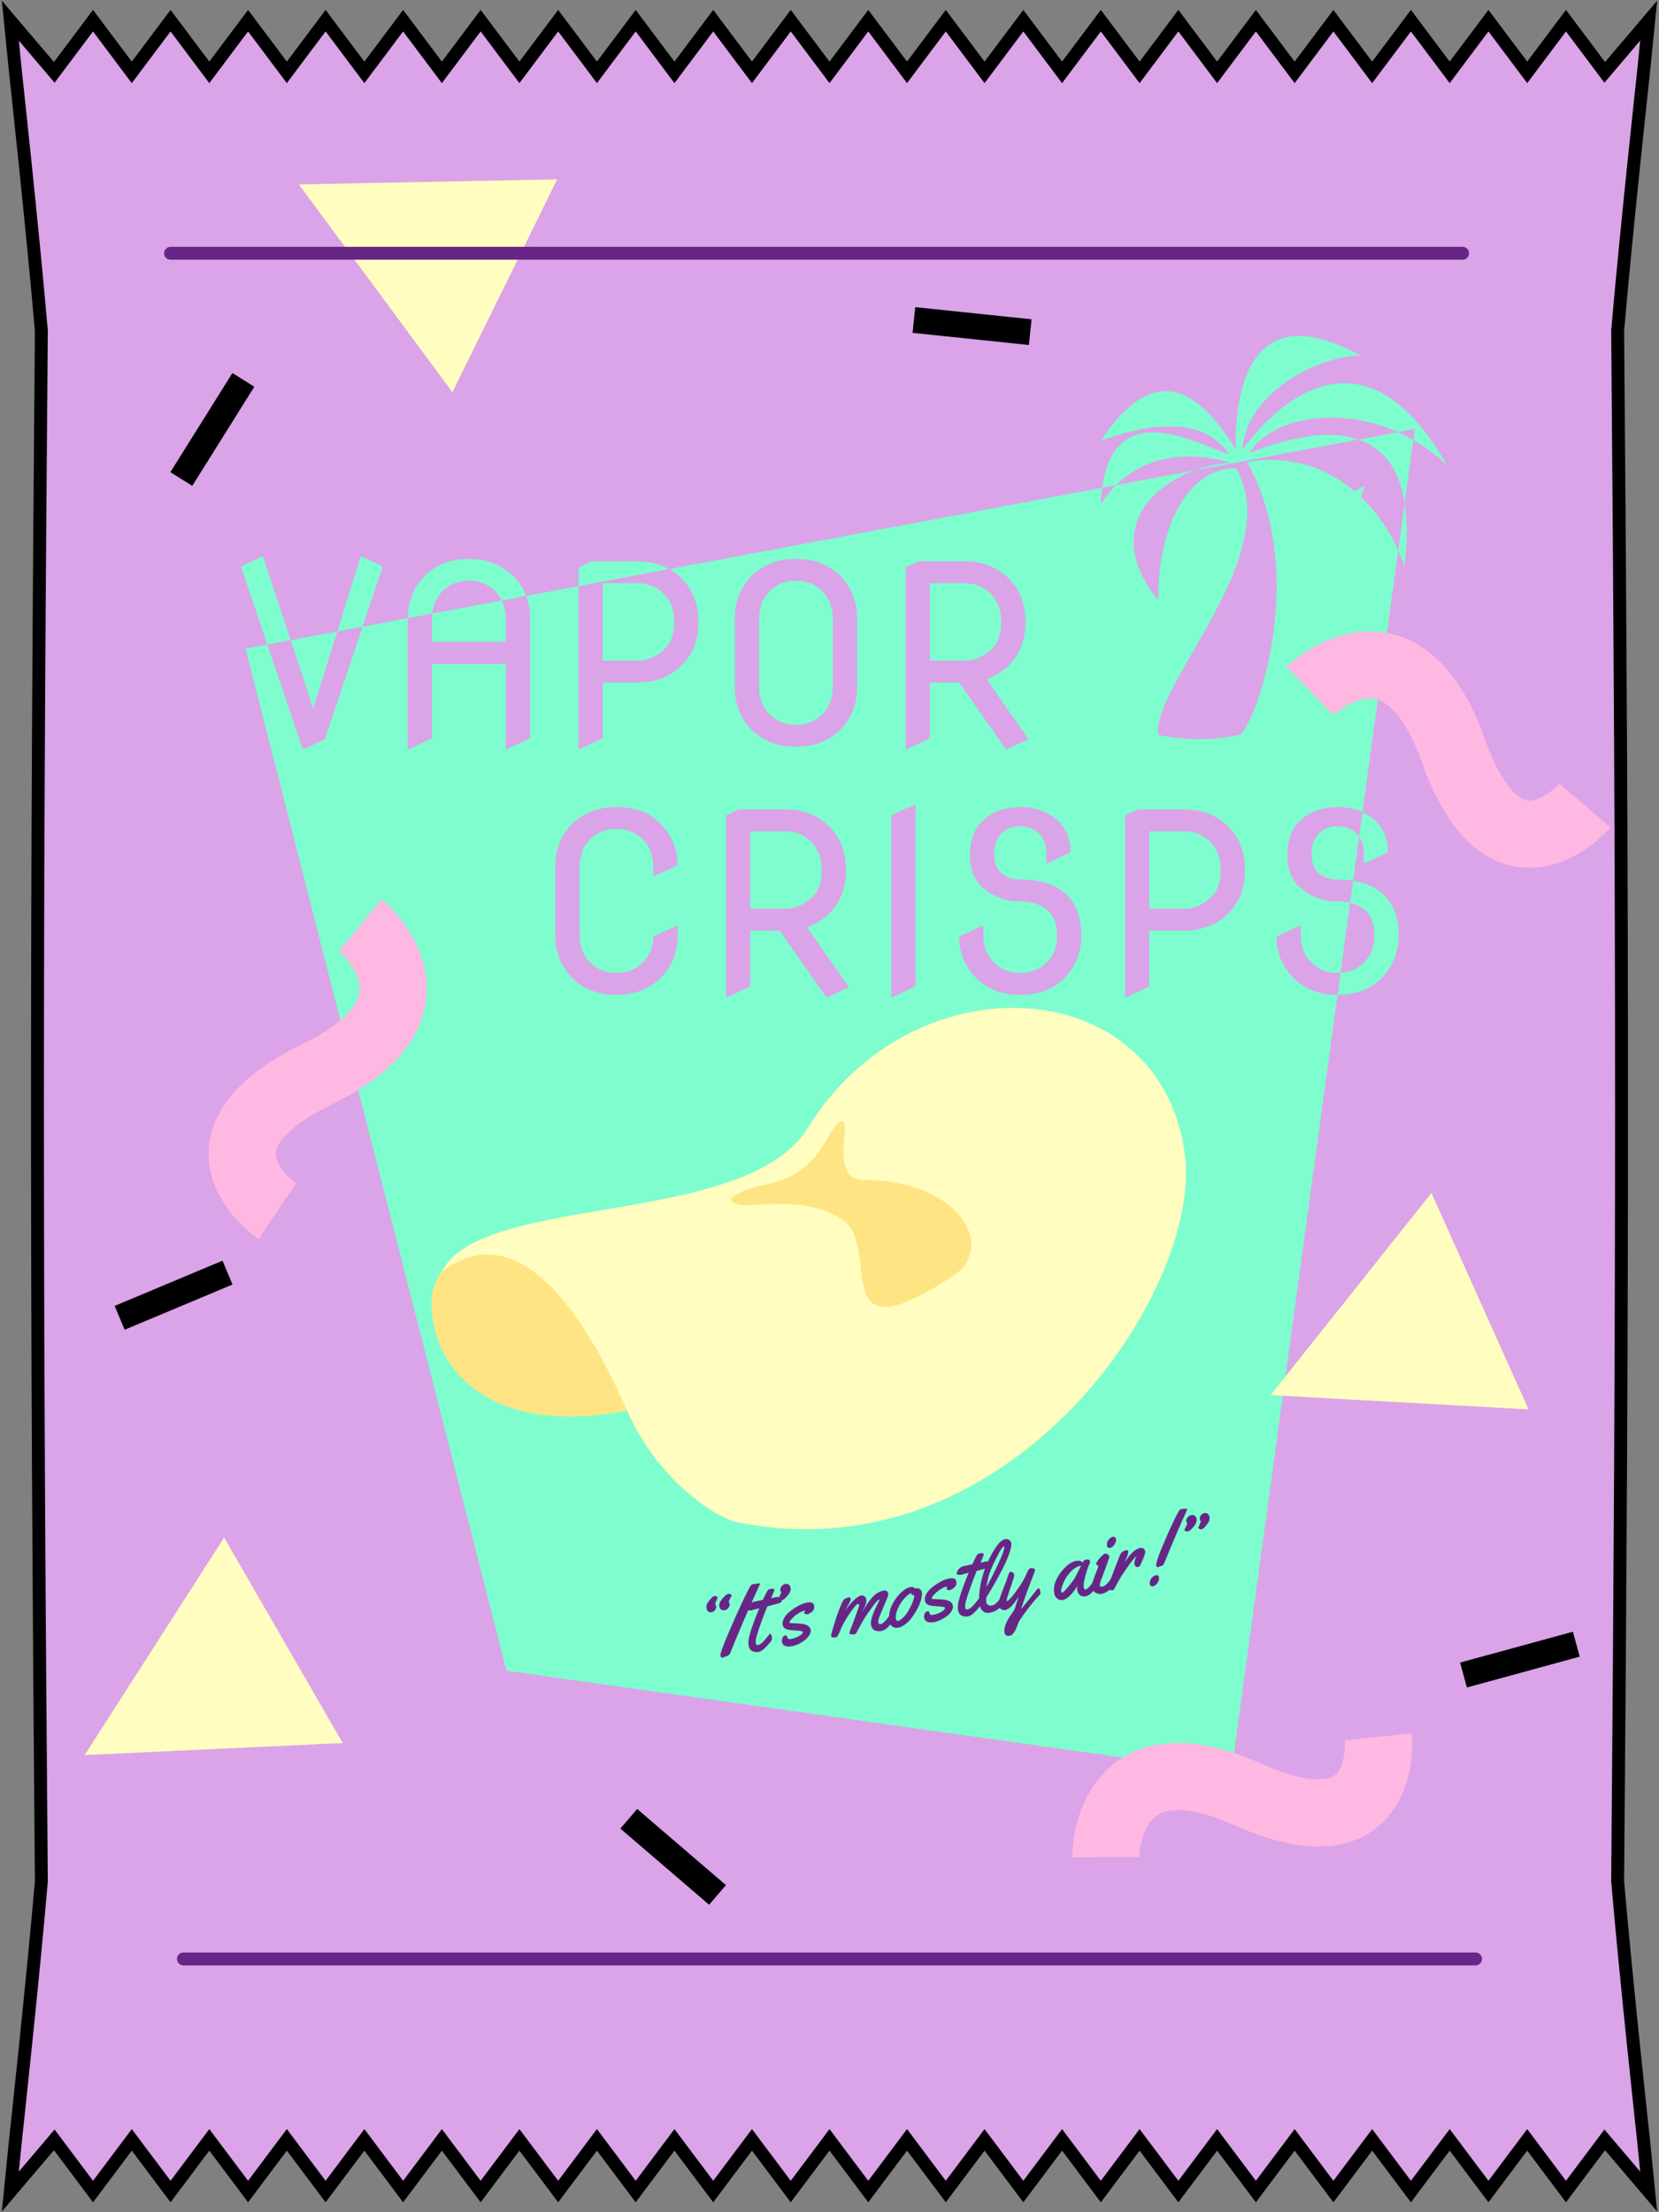 <svg width="642" height="856" viewBox="0 0 642 856" fill="none" xmlns="http://www.w3.org/2000/svg">
<rect x="0" y="0" width="642" height="856" fill="#808080" stroke="none"/>
<g id="chips">
<g id="Union">
<path fill-rule="evenodd" clip-rule="evenodd" d="M4 8L6 28C6 28 12.653 88.896 16 128C14 359 14 495 16 728C12.653 767.104 6 828 6 828L4 848L21 828L36 848L51 828L66 848L81 828L96 848L111 828L126 848L141 828L156 848L171 828L186 848L201 828L216 848L231 828L246 848L261 828L276 848L291 828L306 848L321 828L336 848L351 828L366 848L381 828L396 848L411 828L426 848L441 828L456 848L471 828L486 848L501 828L516 848L531 828L546 848L561 828L576 848L591 828L606 848L621 828L638 848L636 828C636 828 629.347 767.104 626 728C628 493.5 628 362 626 128C629.347 88.896 636 28 636 28L638 8L621 28L606 8L591 28L576 8L561 28L546 8L531 28L516 8L501 28L486 8L471 28L456 8L441 28L426 8L411 28L396 8L381 28L366 8L351 28L336 8L321 28L306 8L291 28L276 8L261 28L246 8L231 28L216 8L201 28L186 8L171 28L156 8L141 28L126 8L111 28L96 8L81 28L66 8L51 28L36 8L21 28L4 8Z" fill="#DBA3E8"/>
<path d="M6 28L3.512 28.249L3.514 28.26L3.515 28.271L6 28ZM4 8L5.905 6.381L0.715 0.275L1.512 8.249L4 8ZM16 128L18.5 128.022L18.501 127.904L18.491 127.787L16 128ZM16 728L18.491 728.213L18.501 728.096L18.5 727.979L16 728ZM6 828L3.515 827.729L3.514 827.74L3.512 827.751L6 828ZM4 848L1.512 847.751L0.715 855.725L5.905 849.619L4 848ZM21 828L23 826.5L21.122 823.996L19.095 826.381L21 828ZM36 848L34 849.5L36 852.167L38 849.5L36 848ZM51 828L53 826.5L51 823.833L49 826.5L51 828ZM66 848L64 849.5L66 852.167L68 849.5L66 848ZM81 828L83 826.5L81 823.833L79 826.5L81 828ZM96 848L94 849.5L96 852.167L98 849.5L96 848ZM111 828L113 826.5L111 823.833L109 826.5L111 828ZM126 848L124 849.5L126 852.167L128 849.5L126 848ZM141 828L143 826.5L141 823.833L139 826.5L141 828ZM156 848L154 849.5L156 852.167L158 849.5L156 848ZM171 828L173 826.5L171 823.833L169 826.5L171 828ZM186 848L184 849.5L186 852.167L188 849.5L186 848ZM201 828L203 826.5L201 823.833L199 826.5L201 828ZM216 848L214 849.5L216 852.167L218 849.5L216 848ZM231 828L233 826.5L231 823.833L229 826.5L231 828ZM246 848L244 849.5L246 852.167L248 849.5L246 848ZM261 828L263 826.5L261 823.833L259 826.5L261 828ZM276 848L274 849.5L276 852.167L278 849.5L276 848ZM291 828L293 826.5L291 823.833L289 826.5L291 828ZM306 848L304 849.5L306 852.167L308 849.5L306 848ZM321 828L323 826.5L321 823.833L319 826.5L321 828ZM336 848L334 849.5L336 852.167L338 849.5L336 848ZM351 828L353 826.5L351 823.833L349 826.5L351 828ZM366 848L364 849.5L366 852.167L368 849.5L366 848ZM381 828L383 826.5L381 823.833L379 826.5L381 828ZM396 848L394 849.5L396 852.167L398 849.5L396 848ZM411 828L413 826.5L411 823.833L409 826.5L411 828ZM426 848L424 849.5L426 852.167L428 849.5L426 848ZM441 828L443 826.5L441 823.833L439 826.5L441 828ZM456 848L454 849.5L456 852.167L458 849.5L456 848ZM471 828L473 826.5L471 823.833L469 826.5L471 828ZM486 848L484 849.5L486 852.167L488 849.5L486 848ZM501 828L503 826.5L501 823.833L499 826.5L501 828ZM516 848L514 849.5L516 852.167L518 849.5L516 848ZM531 828L533 826.5L531 823.833L529 826.5L531 828ZM546 848L544 849.5L546 852.167L548 849.5L546 848ZM561 828L563 826.5L561 823.833L559 826.5L561 828ZM576 848L574 849.5L576 852.167L578 849.5L576 848ZM591 828L593 826.5L591 823.833L589 826.5L591 828ZM606 848L604 849.5L606 852.167L608 849.5L606 848ZM621 828L622.905 826.381L620.878 823.996L619 826.5L621 828ZM638 848L636.095 849.619L641.285 855.725L640.488 847.751L638 848ZM636 828L638.488 827.751L638.486 827.74L638.485 827.728L636 828ZM626 728L623.5 727.979L623.499 728.096L623.509 728.213L626 728ZM626 128L623.509 127.787L623.499 127.904L623.5 128.021L626 128ZM636 28L638.485 28.271L638.486 28.26L638.488 28.249L636 28ZM638 8L640.488 8.249L641.285 0.275L636.095 6.381L638 8ZM621 28L619 29.5L620.878 32.004L622.905 29.619L621 28ZM606 8L608 6.5L606 3.833L604 6.5L606 8ZM591 28L589 29.5L591 32.167L593 29.5L591 28ZM576 8L578 6.5L576 3.833L574 6.5L576 8ZM561 28L559 29.5L561 32.167L563 29.5L561 28ZM546 8L548 6.5L546 3.833L544 6.5L546 8ZM531 28L529 29.5L531 32.167L533 29.5L531 28ZM516 8L518 6.5L516 3.833L514 6.5L516 8ZM501 28L499 29.5L501 32.167L503 29.5L501 28ZM486 8L488 6.5L486 3.833L484 6.5L486 8ZM471 28L469 29.5L471 32.167L473 29.5L471 28ZM456 8L458 6.5L456 3.833L454 6.5L456 8ZM441 28L439 29.5L441 32.167L443 29.5L441 28ZM426 8L428 6.5L426 3.833L424 6.5L426 8ZM411 28L409 29.5L411 32.167L413 29.5L411 28ZM396 8L398 6.5L396 3.833L394 6.5L396 8ZM381 28L379 29.5L381 32.167L383 29.5L381 28ZM366 8L368 6.5L366 3.833L364 6.5L366 8ZM351 28L349 29.5L351 32.167L353 29.5L351 28ZM336 8L338 6.5L336 3.833L334 6.5L336 8ZM321 28L319 29.5L321 32.167L323 29.5L321 28ZM306 8L308 6.5L306 3.833L304 6.5L306 8ZM291 28L289 29.5L291 32.167L293 29.5L291 28ZM276 8L278 6.5L276 3.833L274 6.5L276 8ZM261 28L259 29.5L261 32.167L263 29.5L261 28ZM246 8L248 6.5L246 3.833L244 6.5L246 8ZM231 28L229 29.5L231 32.167L233 29.5L231 28ZM216 8L218 6.5L216 3.833L214 6.5L216 8ZM201 28L199 29.5L201 32.167L203 29.5L201 28ZM186 8L188 6.5L186 3.833L184 6.5L186 8ZM171 28L169 29.5L171 32.167L173 29.5L171 28ZM156 8L158 6.5L156 3.833L154 6.5L156 8ZM141 28L139 29.5L141 32.167L143 29.5L141 28ZM126 8L128 6.5L126 3.833L124 6.5L126 8ZM111 28L109 29.5L111 32.167L113 29.5L111 28ZM96 8L98 6.5L96 3.833L94 6.5L96 8ZM81 28L79 29.5L81 32.167L83 29.5L81 28ZM66 8L68 6.5L66 3.833L64 6.5L66 8ZM51 28L49 29.5L51 32.167L53 29.5L51 28ZM36 8L38 6.5L36 3.833L34 6.5L36 8ZM21 28L19.095 29.619L21.122 32.004L23 29.5L21 28ZM8.488 27.751L6.488 7.751L1.512 8.249L3.512 28.249L8.488 27.751ZM18.491 127.787C16.815 108.212 14.313 83.193 12.232 63.078C11.19 53.019 10.254 44.182 9.578 37.86C9.24 34.699 8.966 32.166 8.778 30.424C8.684 29.553 8.61 28.879 8.561 28.423C8.536 28.195 8.517 28.022 8.504 27.905C8.498 27.847 8.493 27.803 8.49 27.773C8.488 27.758 8.487 27.747 8.486 27.74C8.486 27.736 8.486 27.733 8.486 27.731C8.485 27.73 8.485 27.73 8.485 27.729C8.485 27.729 8.485 27.729 6 28C3.515 28.271 3.515 28.272 3.515 28.272C3.515 28.273 3.515 28.273 3.515 28.274C3.515 28.276 3.516 28.279 3.516 28.282C3.517 28.29 3.518 28.301 3.52 28.316C3.523 28.345 3.528 28.389 3.534 28.447C3.547 28.563 3.565 28.736 3.59 28.964C3.64 29.419 3.713 30.092 3.807 30.962C3.995 32.703 4.268 35.233 4.606 38.392C5.282 44.71 6.218 53.541 7.258 63.593C9.339 83.703 11.838 108.684 13.509 128.213L18.491 127.787ZM18.5 727.979C16.5 494.993 16.5 359.007 18.5 128.022L13.5 127.978C11.5 358.993 11.5 495.007 13.5 728.021L18.5 727.979ZM6 828C8.485 828.271 8.485 828.271 8.485 828.271C8.485 828.27 8.485 828.27 8.486 828.269C8.486 828.267 8.486 828.264 8.486 828.26C8.487 828.253 8.488 828.242 8.49 828.227C8.493 828.197 8.498 828.153 8.504 828.095C8.517 827.978 8.536 827.805 8.561 827.577C8.61 827.121 8.684 826.447 8.778 825.576C8.966 823.834 9.24 821.301 9.578 818.14C10.254 811.818 11.19 802.981 12.232 792.921C14.313 772.807 16.815 747.789 18.491 728.213L13.509 727.787C11.838 747.316 9.339 772.297 7.258 792.407C6.218 802.459 5.282 811.29 4.606 817.608C4.268 820.767 3.995 823.297 3.807 825.038C3.713 825.908 3.64 826.581 3.59 827.036C3.565 827.264 3.547 827.437 3.534 827.553C3.528 827.611 3.523 827.655 3.52 827.685C3.518 827.699 3.517 827.71 3.516 827.718C3.516 827.721 3.515 827.724 3.515 827.726C3.515 827.727 3.515 827.727 3.515 827.728C3.515 827.728 3.515 827.729 6 828ZM6.488 848.249L8.488 828.249L3.512 827.751L1.512 847.751L6.488 848.249ZM19.095 826.381L2.095 846.381L5.905 849.619L22.905 829.619L19.095 826.381ZM38 846.5L23 826.5L19 829.5L34 849.5L38 846.5ZM49 826.5L34 846.5L38 849.5L53 829.5L49 826.5ZM68 846.5L53 826.5L49 829.5L64 849.5L68 846.5ZM79 826.5L64 846.5L68 849.5L83 829.5L79 826.5ZM98 846.5L83 826.5L79 829.5L94 849.5L98 846.5ZM109 826.5L94 846.5L98 849.5L113 829.5L109 826.5ZM128 846.5L113 826.5L109 829.5L124 849.5L128 846.5ZM139 826.5L124 846.5L128 849.5L143 829.5L139 826.5ZM158 846.5L143 826.5L139 829.5L154 849.5L158 846.5ZM169 826.5L154 846.5L158 849.5L173 829.5L169 826.5ZM188 846.5L173 826.5L169 829.5L184 849.5L188 846.5ZM199 826.5L184 846.5L188 849.5L203 829.5L199 826.5ZM218 846.5L203 826.5L199 829.5L214 849.5L218 846.5ZM229 826.5L214 846.5L218 849.5L233 829.5L229 826.5ZM248 846.5L233 826.5L229 829.5L244 849.5L248 846.5ZM259 826.5L244 846.5L248 849.5L263 829.5L259 826.5ZM278 846.5L263 826.5L259 829.5L274 849.5L278 846.5ZM289 826.5L274 846.5L278 849.5L293 829.5L289 826.5ZM308 846.5L293 826.5L289 829.5L304 849.5L308 846.5ZM319 826.5L304 846.5L308 849.5L323 829.5L319 826.5ZM338 846.5L323 826.5L319 829.5L334 849.5L338 846.5ZM349 826.5L334 846.5L338 849.5L353 829.5L349 826.5ZM368 846.5L353 826.5L349 829.5L364 849.5L368 846.5ZM379 826.5L364 846.5L368 849.5L383 829.5L379 826.5ZM398 846.5L383 826.5L379 829.5L394 849.5L398 846.5ZM409 826.5L394 846.5L398 849.5L413 829.5L409 826.5ZM428 846.5L413 826.5L409 829.5L424 849.5L428 846.5ZM439 826.5L424 846.5L428 849.5L443 829.5L439 826.5ZM458 846.5L443 826.5L439 829.5L454 849.5L458 846.5ZM469 826.5L454 846.5L458 849.5L473 829.5L469 826.5ZM488 846.5L473 826.5L469 829.5L484 849.5L488 846.5ZM499 826.5L484 846.5L488 849.5L503 829.5L499 826.5ZM518 846.5L503 826.5L499 829.5L514 849.5L518 846.5ZM529 826.5L514 846.5L518 849.5L533 829.5L529 826.5ZM548 846.5L533 826.5L529 829.5L544 849.5L548 846.5ZM559 826.5L544 846.5L548 849.5L563 829.5L559 826.5ZM578 846.5L563 826.5L559 829.5L574 849.5L578 846.5ZM589 826.5L574 846.5L578 849.5L593 829.5L589 826.5ZM608 846.5L593 826.5L589 829.5L604 849.5L608 846.5ZM619 826.5L604 846.5L608 849.5L623 829.5L619 826.5ZM619.095 829.619L636.095 849.619L639.905 846.381L622.905 826.381L619.095 829.619ZM640.488 847.751L638.488 827.751L633.512 828.249L635.512 848.249L640.488 847.751ZM623.509 728.213C625.185 747.789 627.686 772.807 629.768 792.921C630.81 802.981 631.746 811.818 632.422 818.14C632.76 821.301 633.034 823.834 633.222 825.576C633.316 826.447 633.39 827.121 633.439 827.577C633.464 827.805 633.483 827.978 633.496 828.095C633.502 828.153 633.507 828.197 633.51 828.227C633.512 828.242 633.513 828.253 633.514 828.26C633.514 828.264 633.514 828.267 633.514 828.269C633.515 828.27 633.515 828.27 633.515 828.271C633.515 828.271 633.515 828.272 636 828C638.485 827.728 638.485 827.728 638.485 827.728C638.485 827.727 638.485 827.727 638.485 827.726C638.485 827.724 638.484 827.721 638.484 827.718C638.483 827.71 638.482 827.699 638.48 827.685C638.477 827.655 638.472 827.611 638.466 827.553C638.453 827.437 638.435 827.264 638.41 827.036C638.36 826.581 638.287 825.908 638.193 825.038C638.005 823.297 637.732 820.767 637.394 817.608C636.718 811.29 635.782 802.459 634.742 792.407C632.661 772.297 630.162 747.316 628.491 727.787L623.509 728.213ZM623.5 128.021C625.5 362.007 625.5 493.493 623.5 727.979L628.5 728.021C630.5 493.507 630.5 361.993 628.5 127.979L623.5 128.021ZM636 28C633.515 27.729 633.515 27.729 633.515 27.729C633.515 27.73 633.515 27.73 633.514 27.731C633.514 27.733 633.514 27.736 633.514 27.74C633.513 27.747 633.512 27.758 633.51 27.773C633.507 27.803 633.502 27.847 633.496 27.905C633.483 28.022 633.464 28.195 633.439 28.423C633.39 28.879 633.316 29.553 633.222 30.424C633.034 32.166 632.76 34.699 632.422 37.86C631.746 44.182 630.81 53.019 629.768 63.078C627.686 83.193 625.185 108.212 623.509 127.787L628.491 128.213C630.162 108.684 632.661 83.703 634.742 63.593C635.782 53.541 636.718 44.71 637.394 38.392C637.732 35.233 638.005 32.703 638.193 30.962C638.287 30.092 638.36 29.419 638.41 28.964C638.435 28.736 638.453 28.563 638.466 28.447C638.472 28.389 638.477 28.345 638.48 28.316C638.482 28.301 638.483 28.29 638.484 28.282C638.484 28.279 638.485 28.276 638.485 28.274C638.485 28.273 638.485 28.273 638.485 28.272C638.485 28.272 638.485 28.271 636 28ZM635.512 7.751L633.512 27.751L638.488 28.249L640.488 8.249L635.512 7.751ZM622.905 29.619L639.905 9.619L636.095 6.381L619.095 26.381L622.905 29.619ZM604 9.5L619 29.5L623 26.5L608 6.5L604 9.5ZM593 29.5L608 9.5L604 6.5L589 26.5L593 29.5ZM574 9.5L589 29.5L593 26.5L578 6.5L574 9.5ZM563 29.5L578 9.5L574 6.5L559 26.5L563 29.5ZM544 9.5L559 29.5L563 26.5L548 6.5L544 9.5ZM533 29.5L548 9.5L544 6.5L529 26.5L533 29.5ZM514 9.5L529 29.5L533 26.5L518 6.5L514 9.5ZM503 29.5L518 9.5L514 6.5L499 26.5L503 29.5ZM484 9.5L499 29.5L503 26.5L488 6.5L484 9.5ZM473 29.5L488 9.5L484 6.5L469 26.5L473 29.5ZM454 9.5L469 29.5L473 26.5L458 6.5L454 9.5ZM443 29.5L458 9.5L454 6.5L439 26.5L443 29.5ZM424 9.5L439 29.5L443 26.5L428 6.5L424 9.5ZM413 29.5L428 9.5L424 6.5L409 26.5L413 29.5ZM394 9.5L409 29.5L413 26.5L398 6.5L394 9.5ZM383 29.5L398 9.5L394 6.5L379 26.5L383 29.5ZM364 9.5L379 29.5L383 26.5L368 6.5L364 9.5ZM353 29.5L368 9.5L364 6.5L349 26.5L353 29.5ZM334 9.5L349 29.5L353 26.5L338 6.5L334 9.5ZM323 29.5L338 9.5L334 6.5L319 26.5L323 29.5ZM304 9.5L319 29.5L323 26.5L308 6.5L304 9.5ZM293 29.5L308 9.5L304 6.5L289 26.5L293 29.5ZM274 9.5L289 29.5L293 26.5L278 6.5L274 9.5ZM263 29.5L278 9.5L274 6.5L259 26.5L263 29.5ZM244 9.5L259 29.5L263 26.5L248 6.5L244 9.5ZM233 29.5L248 9.5L244 6.5L229 26.5L233 29.5ZM214 9.5L229 29.5L233 26.5L218 6.5L214 9.5ZM203 29.5L218 9.5L214 6.5L199 26.5L203 29.5ZM184 9.5L199 29.5L203 26.5L188 6.5L184 9.5ZM173 29.5L188 9.5L184 6.5L169 26.5L173 29.5ZM154 9.5L169 29.5L173 26.5L158 6.5L154 9.5ZM143 29.5L158 9.5L154 6.5L139 26.5L143 29.5ZM124 9.5L139 29.5L143 26.5L128 6.5L124 9.5ZM113 29.5L128 9.5L124 6.5L109 26.5L113 29.5ZM94 9.5L109 29.5L113 26.5L98 6.5L94 9.5ZM83 29.5L98 9.5L94 6.5L79 26.5L83 29.5ZM64 9.5L79 29.5L83 26.5L68 6.5L64 9.5ZM53 29.5L68 9.5L64 6.5L49 26.5L53 29.5ZM34 9.5L49 29.5L53 26.5L38 6.5L34 9.5ZM23 29.5L38 9.5L34 6.5L19 26.5L23 29.5ZM2.095 9.619L19.095 29.619L22.905 26.381L5.905 6.381L2.095 9.619Z" fill="black"/>
</g>
<path id="dash5" d="M609.999 636.209L566.344 648.134" stroke="black" stroke-width="10"/>
<path id="dash4" d="M277.668 733.231L243.324 703.76" stroke="black" stroke-width="10"/>
<path id="dash3" d="M88.04 492.424L46.304 509.919" stroke="black" stroke-width="10"/>
<path id="dash2" d="M398.677 128.521L353.667 123.822" stroke="black" stroke-width="10"/>
<path id="dash1" d="M70.168 185.353L94.175 146.99" stroke="black" stroke-width="10"/>
<path id="Polygon 35" d="M115.655 71.352L215.612 69.402L175.066 151.761L115.655 71.352Z" fill="#FFFDC0"/>
<path id="Exclude" fill-rule="evenodd" clip-rule="evenodd" d="M448.189 284.354C459.501 286.883 470.339 286.187 479.948 284.354C486.474 278.727 506.503 221.988 482.575 178.7C500.437 175.898 514.202 181.572 524.179 190.032L528.374 187.744L526.5 192.112C533.311 198.557 538.134 206.232 541.089 212.954L527.257 314.258C524.429 312.94 521.224 312.281 517.641 312.281C512.234 312.281 507.688 313.781 504 316.781C500.125 319.938 498.188 324.656 498.188 330.938C498.188 336.281 499.75 340.359 502.875 343.172C507.031 346.922 511.953 348.797 517.641 348.797C519.407 348.797 521.017 348.967 522.471 349.308L518.763 376.465C518.395 376.488 518.021 376.5 517.641 376.5C513.141 376.5 509.5 374.891 506.719 371.672C504.469 369.078 503.344 365.875 503.344 362.062V358.219H502.875L493.969 362.438C493.969 368.438 496.078 373.672 500.297 378.141C504.571 382.665 510.341 384.93 517.607 384.937L476.5 686L196 646.5L95 251L103.456 249.412L117.141 289.875H117.609L125.719 286.031L140.315 242.488L157.785 239.206C157.783 239.376 157.781 239.547 157.781 239.719V289.875H158.25L167.156 285.656V256.875H195.75V289.875H196.219L205.125 285.656V239.719C205.125 236.355 204.625 233.314 203.624 230.595L223.875 226.791V289.875H224.344L233.25 285.656V264.094H246.609C253.703 264.094 259.484 261.828 263.953 257.297C268.172 253.016 270.281 247.469 270.281 240.656C270.281 233.875 268.172 228.328 263.953 224.016C262.452 222.483 260.798 221.21 258.989 220.195L426.521 188.725C426.263 190.668 426.086 192.772 426 195.049C427.775 192.291 429.75 189.846 431.906 187.714L462.649 181.939C442.934 188.992 428.244 207.48 448.189 232.269C448.189 202.006 460.549 181.135 478.208 181.135C490.616 201.896 474.554 229.794 461.545 252.389C453.847 265.76 447.218 277.274 448.189 284.354ZM462.649 181.939C467.003 180.381 471.601 179.381 476.126 178.994C458.442 174.099 442.845 176.897 431.906 187.714L426.521 188.725C430.634 157.809 455.528 167.866 469.04 173.326C471.786 174.435 474.061 175.354 475.597 175.701C464.721 159.685 441.662 164.879 426 170.507C444.708 142.37 461.675 146.698 478.208 173.963C477.773 151.46 483.429 113.8 526.5 137.608C509.968 137.608 482.123 152.326 480.818 173.97C489.084 162.715 525.195 118.994 560 180.03C555.853 176.1 551.446 172.864 546.918 170.26L547.5 166L540.974 167.226C517.125 156.526 491.606 162.048 483.429 175.268C483.908 175.119 484.65 174.847 485.612 174.495C492.613 171.927 511.3 165.073 525.74 170.087L462.649 181.939ZM525.74 170.087C534.254 173.044 541.292 180.127 543.589 194.646L541.089 212.954C542.098 215.25 542.89 217.435 543.468 219.422C544.697 209.413 544.634 201.258 543.589 194.646L546.918 170.26C544.956 169.132 542.971 168.122 540.974 167.226L525.74 170.087ZM258.989 220.195C255.451 218.211 251.324 217.219 246.609 217.219H228.844L223.875 219.562V226.791L258.989 220.195ZM194.228 232.36L203.624 230.595C202.57 227.732 200.961 225.226 198.797 223.078C194.234 218.547 188.453 216.281 181.453 216.281C174.328 216.281 168.547 218.547 164.109 223.078C159.998 227.311 157.89 232.687 157.785 239.206L167.278 237.423C167.197 238.16 167.156 238.925 167.156 239.719V248.344H195.75V239.719C195.75 236.907 195.243 234.454 194.228 232.36ZM194.228 232.36L167.278 237.423C167.623 234.274 168.708 231.649 170.531 229.547C173.312 226.328 176.953 224.719 181.453 224.719C185.953 224.719 189.594 226.328 192.375 229.547C193.114 230.399 193.732 231.337 194.228 232.36ZM130.524 244.327L140.315 242.488L148.125 219.188L140.016 215.344H139.547L130.524 244.327ZM112.483 247.716L103.456 249.412L93.234 219.188L101.344 215.344H101.812L112.483 247.716ZM112.483 247.716L121.219 274.219L130.524 244.327L112.483 247.716ZM523.635 340.788C528.333 341.511 532.117 343.149 534.984 345.703C539.172 349.422 541.266 354.812 541.266 361.875C541.266 368.25 539.172 373.672 534.984 378.141C530.703 382.672 524.922 384.938 517.641 384.938L517.607 384.937L518.763 376.465C522.723 376.214 525.989 374.617 528.562 371.672C530.781 369.141 531.891 365.906 531.891 361.969C531.891 358.25 530.984 355.328 529.172 353.203C527.523 351.266 525.289 349.967 522.471 349.308L523.635 340.788ZM525.968 323.696L527.257 314.258C528.696 314.928 530.038 315.769 531.281 316.781C535.156 319.938 537.094 324.266 537.094 329.766L528.188 333.984H527.719V330.234C527.719 327.534 527.135 325.355 525.968 323.696ZM525.968 323.696C525.596 323.166 525.164 322.689 524.672 322.266C522.703 320.547 520.359 319.688 517.641 319.688C514.609 319.688 512.172 320.641 510.328 322.547C508.484 324.453 507.562 327.016 507.562 330.234C507.562 333.328 508.266 335.656 509.672 337.219C511.547 339.312 514.203 340.359 517.641 340.359C519.781 340.359 521.779 340.502 523.635 340.788L525.968 323.696ZM233.25 255.656H246.609C250.703 255.656 254.344 254.047 257.531 250.828C259.781 248.547 260.906 245.156 260.906 240.656C260.906 236.469 259.781 233.078 257.531 230.484C254.75 227.266 251.109 225.656 246.609 225.656H233.25V255.656ZM293.719 265.5C293.719 269.688 294.844 273.078 297.094 275.672C299.875 278.891 303.516 280.5 308.016 280.5C312.516 280.5 316.156 278.891 318.938 275.672C321.188 273.078 322.312 269.688 322.312 265.5V239.719C322.312 235.531 321.188 232.141 318.938 229.547C316.156 226.328 312.516 224.719 308.016 224.719C303.516 224.719 299.875 226.328 297.094 229.547C294.844 232.141 293.719 235.531 293.719 239.719V265.5ZM284.344 265.5V239.719C284.344 232.938 286.453 227.391 290.672 223.078C295.109 218.547 300.891 216.281 308.016 216.281C315.141 216.281 320.922 218.547 325.359 223.078C329.578 227.359 331.688 232.906 331.688 239.719V265.5C331.688 272.281 329.578 277.828 325.359 282.141C320.922 286.672 315.141 288.938 308.016 288.938C300.891 288.938 295.109 286.672 290.672 282.141C286.453 277.828 284.344 272.281 284.344 265.5ZM350.438 289.875V219.562L355.406 217.219H373.172C380.297 217.219 386.078 219.484 390.516 224.016C394.734 228.328 396.844 233.875 396.844 240.656C396.844 247.469 394.734 253.016 390.516 257.297C388.016 259.828 385.094 261.656 381.75 262.781L397.969 285.984L389.719 289.875H389.25L371.203 264.094H359.812V285.656L350.906 289.875H350.438ZM359.812 255.656H373.172C377.266 255.656 380.906 254.047 384.094 250.828C386.344 248.547 387.469 245.156 387.469 240.656C387.469 236.469 386.344 233.078 384.094 230.484C381.312 227.266 377.672 225.656 373.172 225.656H359.812V255.656ZM262.219 358.219V361.5C262.219 368.281 260.109 373.828 255.891 378.141C251.453 382.672 245.672 384.938 238.547 384.938C231.422 384.938 225.641 382.672 221.203 378.141C216.984 373.828 214.875 368.281 214.875 361.5V335.719C214.875 328.938 216.984 323.391 221.203 319.078C225.641 314.547 231.422 312.281 238.547 312.281C245.922 312.281 251.703 314.547 255.891 319.078C260.109 323.609 262.219 328.844 262.219 334.781L253.312 339H252.844V335.719C252.844 331.531 251.719 328.141 249.469 325.547C246.688 322.328 243.047 320.719 238.547 320.719C234.047 320.719 230.406 322.328 227.625 325.547C225.375 328.141 224.25 331.531 224.25 335.719V361.5C224.25 365.688 225.375 369.078 227.625 371.672C230.406 374.891 234.047 376.5 238.547 376.5C243.047 376.5 246.688 374.891 249.469 371.672C251.719 369.078 252.844 366 252.844 362.438L261.75 358.219H262.219ZM280.969 385.875V315.562L285.938 313.219H303.703C310.828 313.219 316.609 315.484 321.047 320.016C325.266 324.328 327.375 329.875 327.375 336.656C327.375 343.469 325.266 349.016 321.047 353.297C318.547 355.828 315.625 357.656 312.281 358.781L328.5 381.984L320.25 385.875H319.781L301.734 360.094H290.344V381.656L281.438 385.875H280.969ZM290.344 351.656H303.703C307.797 351.656 311.438 350.047 314.625 346.828C316.875 344.547 318 341.156 318 336.656C318 332.469 316.875 329.078 314.625 326.484C311.844 323.266 308.203 321.656 303.703 321.656H290.344V351.656ZM344.906 385.875V315.562L353.812 311.344H354.281V381.656L345.375 385.875H344.906ZM418.453 361.875C418.453 368.25 416.359 373.672 412.172 378.141C407.891 382.672 402.109 384.938 394.828 384.938C387.547 384.938 381.766 382.672 377.484 378.141C373.266 373.672 371.156 368.438 371.156 362.438L380.062 358.219H380.531V362.062C380.531 365.875 381.656 369.078 383.906 371.672C386.688 374.891 390.328 376.5 394.828 376.5C399.297 376.5 402.938 374.891 405.75 371.672C407.969 369.141 409.078 365.906 409.078 361.969C409.078 358.25 408.172 355.328 406.359 353.203C403.859 350.266 400.016 348.797 394.828 348.797C389.141 348.797 384.219 346.922 380.062 343.172C376.938 340.359 375.375 336.281 375.375 330.938C375.375 324.656 377.312 319.938 381.188 316.781C384.875 313.781 389.422 312.281 394.828 312.281C400.234 312.281 404.781 313.781 408.469 316.781C412.344 319.938 414.281 324.266 414.281 329.766L405.375 333.984H404.906V330.234C404.906 326.672 403.891 324.016 401.859 322.266C399.891 320.547 397.547 319.688 394.828 319.688C391.797 319.688 389.359 320.641 387.516 322.547C385.672 324.453 384.75 327.016 384.75 330.234C384.75 333.328 385.453 335.656 386.859 337.219C388.734 339.312 391.391 340.359 394.828 340.359C402.391 340.359 408.172 342.141 412.172 345.703C416.359 349.422 418.453 354.812 418.453 361.875ZM444.75 351.656H458.109C462.203 351.656 465.844 350.047 469.031 346.828C471.281 344.547 472.406 341.156 472.406 336.656C472.406 332.469 471.281 329.078 469.031 326.484C466.25 323.266 462.609 321.656 458.109 321.656H444.75V351.656ZM435.375 385.875V315.562L440.344 313.219H458.109C465.234 313.219 471.016 315.484 475.453 320.016C479.672 324.328 481.781 329.875 481.781 336.656C481.781 343.469 479.672 349.016 475.453 353.297C470.984 357.828 465.203 360.094 458.109 360.094H444.75V381.656L435.844 385.875H435.375Z" fill="#7EFDCF"/>
<path id="Polygon 36" d="M491.696 539.834L553.94 461.598L591.519 545.352L491.696 539.834Z" fill="#FFFDC0"/>
<g id="chip">
<path id="Vector 170" d="M296.501 527.048C203.502 571.548 167 536.55 167 504.049C167 471.549 236.001 472.548 238.001 472.548C240.001 472.548 389.5 482.548 296.501 527.048Z" fill="#FFE483"/>
<path id="Rectangle 119" d="M312.5 436.552C353.5 370.05 449.189 376.049 458.5 446.549C465.5 499.549 390.951 610.254 285.494 589.05C276.06 587.153 254 571.549 243 546.549C215.72 484.549 190.5 477.049 171 492.049C186 461.549 288.726 475.114 312.5 436.552Z" fill="#FFFDC0"/>
<path id="Rectangle 120" d="M321.819 437.505C334.012 423.085 318.296 456.548 334 456.548C371.5 456.549 385.575 482.554 369 493.549C318.5 527.049 342.192 481.872 325.5 471.548C306.634 459.88 283 470.935 283 463.548C294 455.048 309.095 462.863 321.819 437.505Z" fill="#FFE483"/>
</g>
<path id="&#226;&#128;&#156;It&#226;&#128;&#153;s mostly air!&#226;&#128;&#157;" d="M280.45 623.06C279.838 623.164 279.359 623.073 279.013 622.787C278.677 622.487 278.463 622.066 278.371 621.523C278.279 620.98 278.38 620.422 278.676 619.849C278.98 619.262 279.472 618.62 280.15 617.923C280.826 617.214 281.418 616.816 281.926 616.73C282.192 616.685 282.388 616.717 282.513 616.826C282.648 616.922 282.765 616.98 282.863 616.999C282.973 617.016 283.043 617.111 283.072 617.284C283.102 617.458 283.077 617.592 282.998 617.689C282.918 617.774 282.733 618.12 282.444 618.728C282.164 619.322 282.004 619.712 281.964 619.897C282.179 620.039 282.319 620.306 282.386 620.699C282.452 621.092 282.299 621.558 281.927 622.096C281.555 622.635 281.063 622.956 280.45 623.06ZM275.395 623.846C274.818 623.944 274.36 623.837 274.022 623.526C273.695 623.213 273.486 622.785 273.394 622.242C273.302 621.699 273.393 621.149 273.667 620.591C273.939 620.022 274.373 619.396 274.97 618.712C275.579 618.026 276.051 617.655 276.386 617.598C276.733 617.539 276.987 617.567 277.149 617.683C277.321 617.784 277.444 617.841 277.517 617.852C277.59 617.863 277.642 617.962 277.674 618.146C277.703 618.32 277.677 618.449 277.597 618.534C277.528 618.617 277.372 618.958 277.129 619.558C276.884 620.146 276.753 620.531 276.736 620.712C276.939 620.856 277.074 621.13 277.143 621.535C277.21 621.928 277.08 622.389 276.754 622.92C276.426 623.439 275.973 623.748 275.395 623.846ZM292.709 612.815L293.517 612.642C293.818 612.591 293.988 612.681 294.027 612.912C294.039 612.982 294.036 613.036 294.019 613.074C289.873 622.133 286.065 630.969 282.593 639.581C282.409 640.04 282.224 640.315 282.037 640.406C282.026 640.408 281.972 640.441 281.876 640.505C281.335 640.822 280.949 641 280.718 641.04C280.487 641.079 280.361 641.106 280.34 641.122C280.256 641.255 280.138 641.334 279.988 641.36C279.85 641.383 279.756 641.393 279.708 641.389C279.662 641.397 279.521 641.373 279.286 641.318C279.053 641.275 278.932 641.23 278.924 641.183C278.828 640.617 278.793 640.273 278.82 640.149C278.924 639.288 279.866 636.751 281.648 632.538C283.427 628.314 285.264 624.181 287.158 620.139C289.061 616.084 290.244 613.804 290.705 613.298C290.845 613.143 291.048 613.043 291.313 612.998L292.709 612.815ZM298.436 614.732L299.176 614.785C299.28 614.767 299.381 614.804 299.48 614.894C299.578 614.984 299.635 615.075 299.651 615.168C299.667 615.26 299.588 615.529 299.414 615.975C299.239 616.42 299.029 616.931 298.782 617.508C298.545 618.071 298.419 618.378 298.403 618.428C299.293 618.206 299.922 618.064 300.292 618.001C300.673 617.936 300.938 617.921 301.087 617.955C301.233 617.978 301.414 618.096 301.628 618.309C301.852 618.509 302.05 618.66 302.222 618.761C302.391 618.851 302.497 619.018 302.538 619.26C302.579 619.503 302.464 619.736 302.193 619.961C301.932 620.171 301.637 620.322 301.307 620.414C298.672 621.134 297.217 621.524 296.941 621.582C296.248 623.174 295.316 625.632 294.145 628.957C292.983 632.268 292.415 634.313 292.44 635.094C292.453 635.448 292.477 635.735 292.515 635.955C292.591 636.405 292.866 636.59 293.34 636.51C293.814 636.43 294.309 636.161 294.826 635.705C295.341 635.238 295.805 634.749 296.217 634.239C297.315 632.864 297.911 632.169 298.003 632.153C298.304 632.102 298.542 632.597 298.718 633.637C298.814 634.203 298.641 634.755 298.197 635.294C297.201 636.497 296.347 637.42 295.636 638.064C294.925 638.707 294.171 639.097 293.374 639.232C293.2 639.261 293.036 639.272 292.88 639.262C291.926 639.246 291.187 639.026 290.664 638.604C290.15 638.168 289.821 637.523 289.676 636.668C289.543 635.811 289.621 634.734 289.912 633.436C290.213 632.125 290.628 630.718 291.157 629.214C292.025 626.76 292.916 624.446 293.831 622.27L293.187 622.469C291.872 622.846 291.105 623.054 290.886 623.091L290.73 623.117C290.395 623.174 290.06 623.165 289.727 623.091C289.391 623.005 289.207 622.864 289.174 622.668C289.14 622.472 289.189 622.267 289.319 622.055C289.461 621.841 289.541 621.679 289.558 621.569C289.596 621.301 289.848 620.967 290.315 620.567C290.794 620.165 291.165 619.935 291.428 619.879C291.69 619.81 291.942 619.75 292.182 619.697C292.434 619.643 292.71 619.584 293.008 619.522C293.318 619.457 293.553 619.405 293.713 619.366L295.261 619.033C295.984 617.412 296.49 616.364 296.778 615.887C297.077 615.408 297.252 615.147 297.304 615.102C297.354 615.046 297.466 615.004 297.639 614.974L298.436 614.732ZM303.87 612.919C304.482 612.815 304.955 612.907 305.289 613.195C305.635 613.481 305.854 613.896 305.946 614.439C306.038 614.982 305.932 615.547 305.627 616.133C305.334 616.718 304.849 617.365 304.173 618.074C303.507 618.769 302.989 619.148 302.619 619.211C302.249 619.274 301.977 619.248 301.804 619.135C301.642 619.02 301.518 618.958 301.433 618.948C301.349 618.939 301.291 618.848 301.262 618.674C301.231 618.49 301.255 618.355 301.336 618.27C301.417 618.185 301.597 617.845 301.876 617.251C302.166 616.643 302.33 616.247 302.37 616.062C302.156 615.92 302.016 615.658 301.952 615.277C301.885 614.884 302.032 614.419 302.393 613.883C302.765 613.344 303.257 613.023 303.87 612.919ZM304.546 633.094L304.575 633.374C304.624 633.663 304.776 633.893 305.031 634.064C305.286 634.234 305.506 634.304 305.69 634.273C307.077 634.038 308.266 633.622 309.259 633.026C310.263 632.427 310.729 631.92 310.659 631.504C310.625 631.308 310.401 631.174 309.984 631.102C309.578 631.016 308.894 630.948 307.935 630.897C306.985 630.832 306.292 630.777 305.857 630.732C305.419 630.676 305.07 630.616 304.81 630.553C304.55 630.49 304.277 630.388 303.991 630.246C303.384 629.957 303.016 629.437 302.889 628.686C302.759 627.923 302.909 627.125 303.338 626.292C303.777 625.445 304.373 624.684 305.127 624.01C305.88 623.335 306.707 622.713 307.609 622.144C309.392 621.022 310.936 620.35 312.242 620.128C313.524 619.911 314.363 620.054 314.757 620.558C314.883 620.738 314.966 620.95 315.007 621.193L315.028 621.314C315.132 621.926 315.08 622.428 314.873 622.82C314.678 623.21 314.321 623.591 313.802 623.965C313.294 624.336 312.873 624.55 312.538 624.607C312.214 624.662 312.002 624.674 311.902 624.643C311.813 624.611 311.734 624.565 311.665 624.505C311.593 624.434 311.508 624.389 311.41 624.37C311.323 624.349 311.268 624.269 311.245 624.131C311.221 623.992 311.255 623.844 311.347 623.686C311.437 623.516 311.492 623.346 311.511 623.176C310.754 623.34 309.987 623.655 309.21 624.119C308.431 624.572 307.775 625.046 307.24 625.541C306.718 626.034 306.29 626.492 305.958 626.917C305.626 627.342 305.475 627.641 305.504 627.814C305.532 627.976 305.82 628.064 306.369 628.078C308.841 628.146 310.482 628.29 311.292 628.509C312.102 628.728 312.688 629.033 313.051 629.423C313.415 629.813 313.627 630.187 313.688 630.545C313.813 631.285 313.637 632.034 313.159 632.792C312.682 633.551 312.045 634.211 311.249 634.774C309.544 636.002 307.998 636.734 306.611 636.969C305.236 637.202 304.247 637.15 303.643 636.813C303.053 636.485 302.708 636.032 302.61 635.455C302.512 634.877 302.567 634.321 302.773 633.787C302.989 633.239 303.328 632.926 303.791 632.848C304.253 632.769 304.504 632.851 304.546 633.094ZM323.695 633.519L322.84 633.628L322.528 633.681C322.406 633.666 322.273 633.618 322.129 633.535C321.972 633.455 321.856 633.397 321.778 633.363C321.701 633.328 321.653 633.253 321.633 633.138C321.612 633.011 321.622 632.789 321.663 632.473C323.076 627.134 324.581 622.802 326.18 619.476C326.357 619.113 326.685 618.808 327.166 618.56C327.657 618.299 328.145 618.127 328.63 618.044C328.919 617.995 329.101 618.196 329.178 618.647C329.199 618.774 329.183 618.955 329.127 619.19C329.07 619.414 328.898 619.8 328.61 620.348C328.323 620.896 327.978 621.525 327.575 622.235C327.173 622.945 326.945 623.352 326.891 623.456C328.196 621.547 329.416 620.086 330.552 619.073C331.697 618.047 332.553 617.486 333.119 617.39C333.697 617.292 334.164 617.385 334.521 617.669C334.888 617.94 335.104 618.266 335.168 618.647C335.231 619.017 335.255 619.334 335.24 619.598C335.235 619.848 335.187 620.124 335.095 620.425C335.002 620.714 334.92 620.965 334.849 621.179C334.788 621.38 334.668 621.656 334.49 622.007C334.31 622.347 334.184 622.582 334.111 622.713C334.049 622.842 333.908 623.092 333.685 623.463C333.474 623.831 333.36 624.035 333.343 624.074C333.612 623.695 333.981 623.139 334.451 622.406C334.921 621.672 335.316 621.059 335.636 620.565C335.968 620.069 336.389 619.504 336.9 618.87C337.409 618.225 337.895 617.691 338.358 617.268C339.472 616.271 340.671 615.664 341.953 615.446C342.392 615.372 342.786 615.447 343.133 615.674C343.48 615.9 343.687 616.21 343.754 616.603C343.819 616.984 343.508 617.988 342.821 619.614C342.132 621.228 341.445 622.854 340.76 624.492C340.084 626.116 339.779 627.118 339.843 627.5C339.934 628.031 340.086 628.332 340.3 628.403C340.512 628.462 340.755 628.457 341.028 628.386C341.301 628.316 341.658 628.072 342.098 627.652C342.549 627.231 342.941 626.808 343.273 626.383C343.811 625.698 344.305 625.037 344.756 624.402C344.854 624.279 344.972 624.205 345.111 624.182C345.33 624.144 345.492 624.289 345.595 624.617C345.698 624.944 345.78 625.287 345.84 625.645C345.901 626.003 345.909 626.257 345.863 626.408C345.637 627.111 345.032 628.028 344.047 629.158C343.062 630.288 342.044 630.942 340.992 631.12C340.865 631.142 340.772 631.152 340.712 631.15C339.502 631.236 338.622 631.053 338.069 630.6C337.527 630.133 337.192 629.53 337.067 628.791C336.942 628.051 337.038 627.114 337.357 625.978C337.687 624.841 338.08 623.793 338.535 622.836C338.991 621.88 339.41 621.018 339.791 620.252C340.182 619.473 340.372 619.054 340.362 618.996C340.353 618.939 340.302 618.918 340.209 618.933C339.851 618.994 339.152 619.707 338.111 621.072C336.332 623.406 334.83 625.622 333.605 627.72C333.283 628.274 332.533 629.667 331.354 631.899C331.22 632.16 330.962 632.322 330.581 632.387C330.211 632.45 329.812 632.446 329.385 632.376C328.955 632.294 328.72 632.138 328.681 631.907C328.661 631.791 329.306 630.018 330.614 626.587C331.92 623.144 332.549 621.284 332.502 621.007C332.453 620.718 332.255 620.603 331.909 620.662C331.574 620.719 330.961 621.346 330.07 622.543C327.621 625.834 325.828 628.997 324.69 632.031C324.614 632.21 324.455 632.499 324.213 632.896C323.972 633.294 323.799 633.501 323.695 633.519ZM354.799 614.551C355.146 614.492 355.524 614.589 355.935 614.84C356.358 615.089 356.624 615.537 356.734 616.184C356.842 616.82 356.758 617.69 356.481 618.794C356.203 619.888 355.761 621.032 355.156 622.228C354.549 623.413 353.851 624.554 353.062 625.65C352.283 626.733 351.396 627.668 350.4 628.455C349.414 629.229 348.476 629.691 347.586 629.842C346.697 629.992 345.933 629.837 345.296 629.374C344.669 628.898 344.271 628.163 344.102 627.17C343.932 626.165 343.986 625.014 344.266 623.719C344.557 622.421 345.011 621.245 345.628 620.189C346.244 619.122 346.939 618.142 347.715 617.25C349.342 615.417 350.865 614.38 352.287 614.139C352.922 614.031 353.428 614.106 353.804 614.363C353.937 614.448 354.011 614.53 354.025 614.611L354.042 614.715C354.2 614.665 354.452 614.61 354.799 614.551ZM353.439 617.153L353.318 617.174C352.914 617.242 352.662 616.982 352.562 616.393C351.765 616.813 350.964 617.448 350.157 618.298C349.35 619.148 348.663 620.108 348.096 621.179C346.939 623.325 346.459 625.052 346.657 626.362C346.767 627.009 347.059 627.292 347.532 627.212C348.006 627.132 348.658 626.7 349.488 625.918C350.318 625.135 351.092 624.088 351.808 622.778C352.537 621.466 353.055 620.35 353.362 619.43C353.679 618.497 353.812 617.88 353.761 617.58C353.709 617.268 353.601 617.125 353.439 617.153ZM359.588 623.759L359.617 624.039C359.666 624.328 359.818 624.558 360.073 624.729C360.328 624.899 360.548 624.969 360.733 624.938C362.119 624.702 363.308 624.287 364.301 623.691C365.305 623.092 365.771 622.585 365.701 622.169C365.668 621.973 365.443 621.839 365.026 621.767C364.62 621.681 363.937 621.613 362.977 621.562C362.027 621.497 361.334 621.442 360.899 621.397C360.461 621.341 360.112 621.281 359.852 621.218C359.592 621.155 359.319 621.053 359.033 620.911C358.426 620.622 358.058 620.102 357.931 619.351C357.801 618.588 357.951 617.79 358.381 616.957C358.819 616.11 359.415 615.349 360.169 614.674C360.922 614 361.75 613.378 362.651 612.809C364.434 611.687 365.978 611.015 367.284 610.793C368.566 610.576 369.405 610.719 369.799 611.223C369.925 611.403 370.008 611.615 370.05 611.858L370.07 611.979C370.174 612.591 370.123 613.093 369.916 613.485C369.72 613.875 369.363 614.256 368.844 614.63C368.336 615.001 367.915 615.215 367.58 615.272C367.256 615.327 367.044 615.339 366.944 615.308C366.856 615.276 366.776 615.23 366.707 615.17C366.635 615.099 366.55 615.054 366.452 615.035C366.365 615.014 366.31 614.934 366.287 614.796C366.263 614.657 366.298 614.509 366.39 614.35C366.48 614.181 366.534 614.011 366.553 613.841C365.796 614.005 365.029 614.32 364.252 614.784C363.473 615.237 362.817 615.711 362.283 616.206C361.76 616.699 361.333 617.157 361.001 617.582C360.668 618.007 360.517 618.306 360.546 618.479C360.574 618.641 360.862 618.729 361.411 618.743C363.883 618.811 365.524 618.954 366.334 619.174C367.144 619.393 367.73 619.698 368.094 620.088C368.457 620.478 368.669 620.852 368.73 621.21C368.855 621.949 368.679 622.698 368.201 623.457C367.724 624.215 367.087 624.876 366.291 625.439C364.586 626.667 363.04 627.399 361.653 627.634C360.279 627.867 359.289 627.815 358.685 627.478C358.095 627.15 357.75 626.697 357.652 626.12C357.554 625.542 357.609 624.986 357.815 624.452C358.031 623.904 358.371 623.591 358.833 623.513C359.295 623.434 359.547 623.516 359.588 623.759ZM379.474 600.988L380.214 601.041C380.318 601.023 380.419 601.06 380.518 601.15C380.616 601.24 380.673 601.331 380.689 601.424C380.705 601.516 380.626 601.785 380.452 602.231C380.278 602.676 380.067 603.187 379.82 603.764C379.583 604.327 379.457 604.634 379.441 604.684C380.331 604.462 380.96 604.32 381.33 604.257C381.711 604.192 381.976 604.177 382.125 604.211C382.271 604.234 382.452 604.352 382.666 604.565C382.89 604.765 383.088 604.916 383.26 605.017C383.43 605.107 383.535 605.274 383.576 605.516C383.617 605.759 383.502 605.992 383.231 606.217C382.97 606.427 382.675 606.578 382.346 606.67C379.71 607.39 378.255 607.78 377.979 607.838C377.287 609.43 376.354 611.888 375.183 615.213C374.021 618.524 373.453 620.569 373.478 621.35C373.491 621.704 373.516 621.991 373.553 622.211C373.629 622.661 373.904 622.846 374.378 622.766C374.852 622.686 375.347 622.417 375.864 621.961C376.379 621.494 376.843 621.005 377.256 620.495C378.354 619.12 378.949 618.425 379.041 618.409C379.342 618.358 379.58 618.853 379.756 619.893C379.852 620.459 379.679 621.011 379.235 621.55C378.239 622.753 377.385 623.676 376.674 624.32C375.963 624.964 375.209 625.353 374.412 625.488C374.238 625.517 374.074 625.528 373.918 625.518C372.964 625.502 372.225 625.282 371.702 624.86C371.188 624.424 370.859 623.779 370.714 622.924C370.581 622.067 370.659 620.99 370.95 619.692C371.251 618.381 371.666 616.974 372.196 615.47C373.063 613.017 373.954 610.702 374.869 608.526L374.225 608.725C372.91 609.102 372.143 609.31 371.924 609.347L371.768 609.373C371.433 609.43 371.098 609.421 370.765 609.347C370.429 609.261 370.245 609.12 370.212 608.924C370.178 608.728 370.227 608.523 370.357 608.311C370.499 608.097 370.579 607.935 370.596 607.825C370.634 607.557 370.886 607.223 371.353 606.823C371.832 606.421 372.203 606.191 372.467 606.135C372.728 606.066 372.98 606.006 373.22 605.953C373.473 605.899 373.748 605.84 374.046 605.778C374.356 605.713 374.591 605.661 374.751 605.622L376.299 605.289C377.023 603.668 377.528 602.62 377.816 602.143C378.115 601.664 378.291 601.403 378.342 601.358C378.392 601.302 378.504 601.26 378.677 601.23L379.474 600.988ZM388.917 595.589C389.472 595.495 389.985 595.58 390.458 595.845C390.941 596.096 391.237 596.545 391.346 597.192C391.456 597.839 391.27 598.916 390.789 600.424C390.306 601.92 389.684 603.476 388.924 605.091C388.162 606.694 387.282 608.412 386.286 610.245C384.711 613.151 383.172 615.783 381.67 618.142C381.682 618.282 381.674 618.551 381.647 618.948C381.628 619.331 381.652 619.714 381.716 620.095C381.781 620.476 382.013 620.794 382.413 621.047C382.822 621.286 383.286 621.362 383.806 621.274C384.326 621.186 384.849 620.907 385.376 620.437C385.914 619.966 386.364 619.467 386.727 618.942C387.68 617.556 388.296 616.84 388.573 616.793C388.85 616.746 389.061 617.144 389.204 617.987L389.262 618.334C389.339 618.784 389.314 619.127 389.187 619.363C388.419 620.717 387.478 621.792 386.364 622.587C385.249 623.371 384.149 623.855 383.063 624.039C381.977 624.223 381.095 624.034 380.417 623.471C379.737 622.897 379.299 622.032 379.103 620.877C378.721 618.624 378.873 615.876 379.559 612.634C380.255 609.378 381.179 606.553 382.33 604.159C384.919 598.751 387.115 595.895 388.917 595.589ZM388.625 598.598C388.596 598.425 388.523 598.348 388.408 598.368C388.003 598.436 387.136 599.772 385.807 602.374C384.477 604.977 383.542 607.032 383.001 608.538C382.472 610.042 382.043 611.892 381.714 614.087C382.803 612.238 384.259 609.4 386.082 605.573C387.915 601.732 388.762 599.407 388.625 598.598ZM394.34 627.35C394.292 627.418 394.161 627.737 393.949 628.308C393.751 628.888 393.529 629.473 393.284 630.061C393.041 630.661 392.712 631.245 392.298 631.815C391.895 632.383 391.529 632.712 391.199 632.804C390.884 632.905 390.68 632.963 390.587 632.979C389.524 633.159 388.902 632.712 388.719 631.637C388.506 630.378 388.909 628.794 389.928 626.886C390.317 626.166 390.825 625.373 391.45 624.506C392.078 623.651 392.417 623.165 392.469 623.05C392.523 622.945 393.115 621.181 394.246 617.756C393.342 619.157 392.482 620.32 391.663 621.243C390.843 622.155 390.002 622.731 389.14 622.972L389.018 622.993C388.568 623.069 388.098 622.995 387.608 622.769C387.12 622.554 386.813 622.077 386.687 621.338C386.501 620.24 386.616 619.127 387.03 617.999C387.178 617.606 387.433 616.938 387.796 615.997C388.171 615.054 388.511 614.147 388.814 613.275C389.123 612.569 389.425 611.757 389.721 610.839C390.017 609.921 390.25 609.264 390.42 608.866C390.589 608.457 390.777 608.235 390.985 608.2C391.193 608.165 391.481 608.253 391.85 608.463C392.228 608.661 392.447 608.939 392.508 609.297C392.569 609.655 392.075 611.337 391.028 614.344C389.981 617.35 389.49 619.044 389.554 619.425C389.57 619.518 389.624 619.556 389.717 619.541C390.029 619.488 390.642 618.932 391.556 617.874C392.479 616.802 393.47 615.463 394.529 613.857C395.713 612.075 396.607 610.48 397.212 609.069C397.288 608.89 397.349 608.755 397.393 608.664C397.446 608.56 397.508 608.431 397.577 608.277C397.655 608.109 397.716 607.98 397.761 607.889C397.816 607.796 397.876 607.691 397.939 607.573C398.012 607.442 398.078 607.342 398.137 607.272C398.197 607.203 398.262 607.132 398.333 607.061C398.441 606.924 398.57 606.842 398.72 606.817C398.882 606.789 399.124 606.784 399.448 606.8C399.783 606.815 399.987 606.858 400.058 606.929C400.141 606.998 400.223 607.061 400.304 607.119C400.441 607.226 400.52 607.338 400.539 607.453C400.557 607.557 400.535 607.709 400.474 607.91C400.411 608.099 400.029 609.103 399.327 610.922C397.265 616.287 395.882 620.183 395.176 622.608C396.681 620.832 398.782 618.223 401.479 614.782C401.589 614.657 401.707 614.583 401.834 614.561C402.192 614.501 402.464 615.019 402.65 616.117C402.705 616.44 402.684 616.664 402.586 616.787C399.582 620.031 396.833 623.552 394.34 627.35ZM420.349 603.469C421.227 603.321 421.717 603.546 421.819 604.147C421.874 604.471 421.839 604.72 421.715 604.896C421.59 605.072 421.352 605.629 421 606.568C420.658 607.494 420.299 608.672 419.923 610.103C419.557 611.52 419.367 612.711 419.353 613.676C419.337 613.798 419.348 613.962 419.383 614.17C419.491 614.806 419.718 615.094 420.064 615.035C420.411 614.977 420.794 614.745 421.213 614.341C421.629 613.926 421.991 613.502 422.298 613.07C422.604 612.626 422.896 612.178 423.176 611.726C423.468 611.273 423.643 611.011 423.703 610.942C423.762 610.872 423.861 610.826 424 610.802C424.219 610.765 424.381 610.91 424.484 611.237C424.587 611.564 424.669 611.907 424.729 612.265C424.79 612.623 424.798 612.878 424.752 613.028C424.528 613.743 423.923 614.66 422.936 615.779C421.961 616.895 421.005 617.532 420.069 617.691C419.145 617.848 418.415 617.68 417.88 617.189C417.345 616.697 417.02 616.11 416.904 615.429C416.787 614.736 416.799 614.109 416.942 613.55C416.195 614.961 415.271 616.205 414.17 617.283C413.081 618.359 412.143 618.964 411.357 619.097C410.572 619.231 409.89 619.102 409.313 618.713C408.578 618.232 408.122 617.471 407.946 616.431C407.767 615.38 407.82 614.289 408.104 613.159C408.397 612.016 408.852 610.946 409.467 609.951C410.081 608.943 410.783 608.004 411.575 607.133C413.238 605.306 414.878 604.255 416.496 603.98C417.12 603.875 417.646 603.892 418.074 604.034C418.502 604.175 418.794 604.393 418.951 604.687C419.158 604.224 419.345 603.925 419.512 603.79C419.689 603.641 419.968 603.534 420.349 603.469ZM418.371 605.784C416.395 606.119 414.536 607.564 412.794 610.117C412.176 611.03 411.643 612.09 411.193 613.295C410.756 614.498 410.571 615.302 410.64 615.707C410.708 616.111 410.858 616.294 411.089 616.255C411.413 616.2 412.206 615.411 413.469 613.89C414.731 612.356 415.553 611.248 415.937 610.565C416.354 609.805 417.166 608.211 418.371 605.784ZM431.869 595.49C431.98 596.148 431.787 596.864 431.288 597.638C430.787 598.401 430.202 598.839 429.532 598.952C428.873 599.064 428.485 598.773 428.368 598.08C428.25 597.387 428.427 596.679 428.899 595.958C429.381 595.222 429.974 594.795 430.679 594.675C430.99 594.622 431.254 594.667 431.468 594.809C431.682 594.951 431.816 595.178 431.869 595.49ZM431.627 611.095C431.686 611.442 431.693 611.696 431.649 611.858C431.279 613.11 430.537 614.198 429.422 615.124C428.305 616.039 427.291 616.573 426.378 616.728C425.465 616.883 424.627 616.71 423.865 616.209C423.103 615.709 422.668 615.141 422.56 614.505C422.452 613.87 422.613 612.892 423.043 611.571C423.472 610.25 423.918 609.021 424.379 607.885C424.84 606.749 425.064 606.141 425.05 606.06C425.034 605.967 424.883 605.815 424.598 605.602C424.324 605.387 424.177 605.221 424.157 605.106C424.135 604.979 424.318 604.621 424.706 604.032C425.103 603.43 425.6 602.823 426.198 602.21C426.805 601.584 427.287 601.241 427.645 601.18C428.015 601.117 428.372 601.223 428.716 601.498C429.059 601.772 429.254 602.042 429.299 602.308C429.344 602.574 428.393 605.309 426.447 610.512C426.424 610.587 426.352 610.76 426.231 611.03C426.12 611.286 426.032 611.503 425.967 611.681C425.912 611.845 425.845 612.046 425.767 612.285C425.614 612.787 425.564 613.193 425.617 613.505C425.684 613.898 425.983 614.049 426.514 613.959C427.046 613.869 427.564 613.597 428.07 613.143C428.585 612.675 429.013 612.187 429.354 611.677C430.243 610.326 430.762 609.638 430.912 609.612C431.212 609.561 431.451 610.056 431.627 611.095ZM435.088 604.803C437.29 601.244 439.35 599.302 441.268 598.977C441.741 598.896 442.153 598.975 442.502 599.213C442.861 599.438 443.079 599.775 443.155 600.226C443.232 600.676 443.037 601.488 442.57 602.661C442.113 603.82 441.674 604.809 441.255 605.629C441.029 606.048 440.731 606.289 440.361 606.351C440.003 606.412 439.697 606.327 439.444 606.097C439.203 605.864 439.052 605.569 438.991 605.211C438.856 604.414 439.13 603.44 439.815 602.29L439.774 602.261C439.399 602.36 438.579 603.272 437.314 604.996C436.061 606.718 435.002 608.253 434.137 609.6C433.281 610.934 432.377 612.537 431.423 614.411C431.149 614.968 430.885 615.268 430.63 615.312C430.388 615.353 430.052 615.333 429.622 615.251C429.178 615.16 428.91 615.086 428.818 615.031C428.714 614.977 428.648 614.869 428.62 614.708C428.593 614.546 428.608 614.353 428.665 614.129C428.72 613.894 428.841 613.559 429.029 613.123C429.205 612.689 429.467 611.991 429.815 611.028C430.174 610.064 430.735 608.602 431.496 606.643C432.257 604.683 432.71 603.501 432.855 603.096C433.165 602.259 433.429 601.643 433.648 601.25C434.056 600.503 434.878 600.025 436.115 599.815C436.392 599.768 436.56 599.918 436.619 600.264C436.711 600.807 436.382 601.915 435.631 603.588L435.088 604.803ZM457.546 583.843L458.91 583.79C459.199 583.741 459.359 583.808 459.39 583.993C459.396 584.028 459.386 584.107 459.359 584.23C456.669 590.095 453.732 596.958 450.549 604.82C450.375 605.265 450.178 605.542 449.959 605.651C449.948 605.653 449.937 605.66 449.927 605.674C449.918 605.687 449.898 605.709 449.867 605.738C449.846 605.753 449.813 605.771 449.769 605.79C449.607 605.889 449.411 605.958 449.18 605.997C448.949 606.036 448.793 606.098 448.712 606.183C448.631 606.268 448.458 606.333 448.193 606.378C447.765 606.451 447.514 606.267 447.44 605.828C447.308 605.054 447.961 602.911 449.398 599.399C450.844 595.873 452.29 592.585 453.733 589.535C455.175 586.473 456.127 584.689 456.588 584.183C456.718 584.042 457.038 583.929 457.546 583.843ZM444.963 612.881C444.839 612.153 445.034 611.442 445.546 610.749C446.057 610.045 446.647 609.636 447.317 609.522C447.999 609.406 448.397 609.684 448.51 610.354C448.624 611.024 448.425 611.741 447.912 612.505C447.412 613.268 446.826 613.706 446.156 613.82C445.486 613.933 445.088 613.62 444.963 612.881ZM460.989 586.272C461.602 586.168 462.075 586.26 462.409 586.548C462.755 586.834 462.973 587.249 463.066 587.792C463.158 588.335 463.051 588.899 462.747 589.486C462.454 590.071 461.969 590.717 461.293 591.426C460.626 592.122 460.108 592.501 459.739 592.564C459.369 592.626 459.097 592.601 458.923 592.488C458.761 592.373 458.638 592.31 458.553 592.301C458.468 592.292 458.411 592.2 458.382 592.027C458.35 591.842 458.375 591.707 458.456 591.622C458.536 591.537 458.716 591.198 458.996 590.604C459.285 589.996 459.45 589.599 459.49 589.414C459.275 589.272 459.136 589.011 459.071 588.63C459.005 588.237 459.152 587.772 459.512 587.235C459.885 586.697 460.377 586.376 460.989 586.272ZM466.044 585.486C466.622 585.388 467.08 585.494 467.418 585.805C467.754 586.105 467.967 586.521 468.057 587.052C468.145 587.572 468.055 588.128 467.787 588.72C467.517 589.301 467.078 589.934 466.469 590.62C465.872 591.303 465.4 591.675 465.053 591.733C464.718 591.79 464.464 591.762 464.29 591.649C464.128 591.534 464.01 591.471 463.937 591.459C463.864 591.448 463.813 591.356 463.783 591.182C463.752 590.997 463.771 590.863 463.84 590.78C463.909 590.697 464.066 590.362 464.311 589.773C464.565 589.172 464.702 588.786 464.721 588.616C464.505 588.463 464.363 588.19 464.297 587.797C464.228 587.392 464.358 586.931 464.686 586.411C465.014 585.892 465.466 585.584 466.044 585.486Z" fill="#672686"/>
<path id="squiggle3" d="M427.918 718.629C427.918 718.629 427.561 669.699 482.896 694.342C538.232 718.984 533.347 672.054 533.347 672.054" stroke="#FFB8E2" stroke-width="26"/>
<path id="squiggle2" d="M139.458 357.979C139.458 357.979 177.154 389.176 122.694 415.698C68.234 442.219 107.311 468.663 107.311 468.663" stroke="#FFB8E2" stroke-width="26"/>
<path id="squiggle1" d="M506.953 267.342C506.953 267.342 542.175 233.376 562.433 290.463C582.69 347.55 613.343 311.68 613.343 311.68" stroke="#FFB8E2" stroke-width="26"/>
<path id="triangle 1" d="M32.756 679.11L86.724 594.952L132.623 674.452L32.756 679.11Z" fill="#FFFDC0"/>
<path id="Vector 168" d="M71 758H571" stroke="#672686" stroke-width="5" stroke-linecap="round"/>
<path id="Vector 169" d="M66 98H566" stroke="#672686" stroke-width="5" stroke-linecap="round"/>
</g>
</svg>
